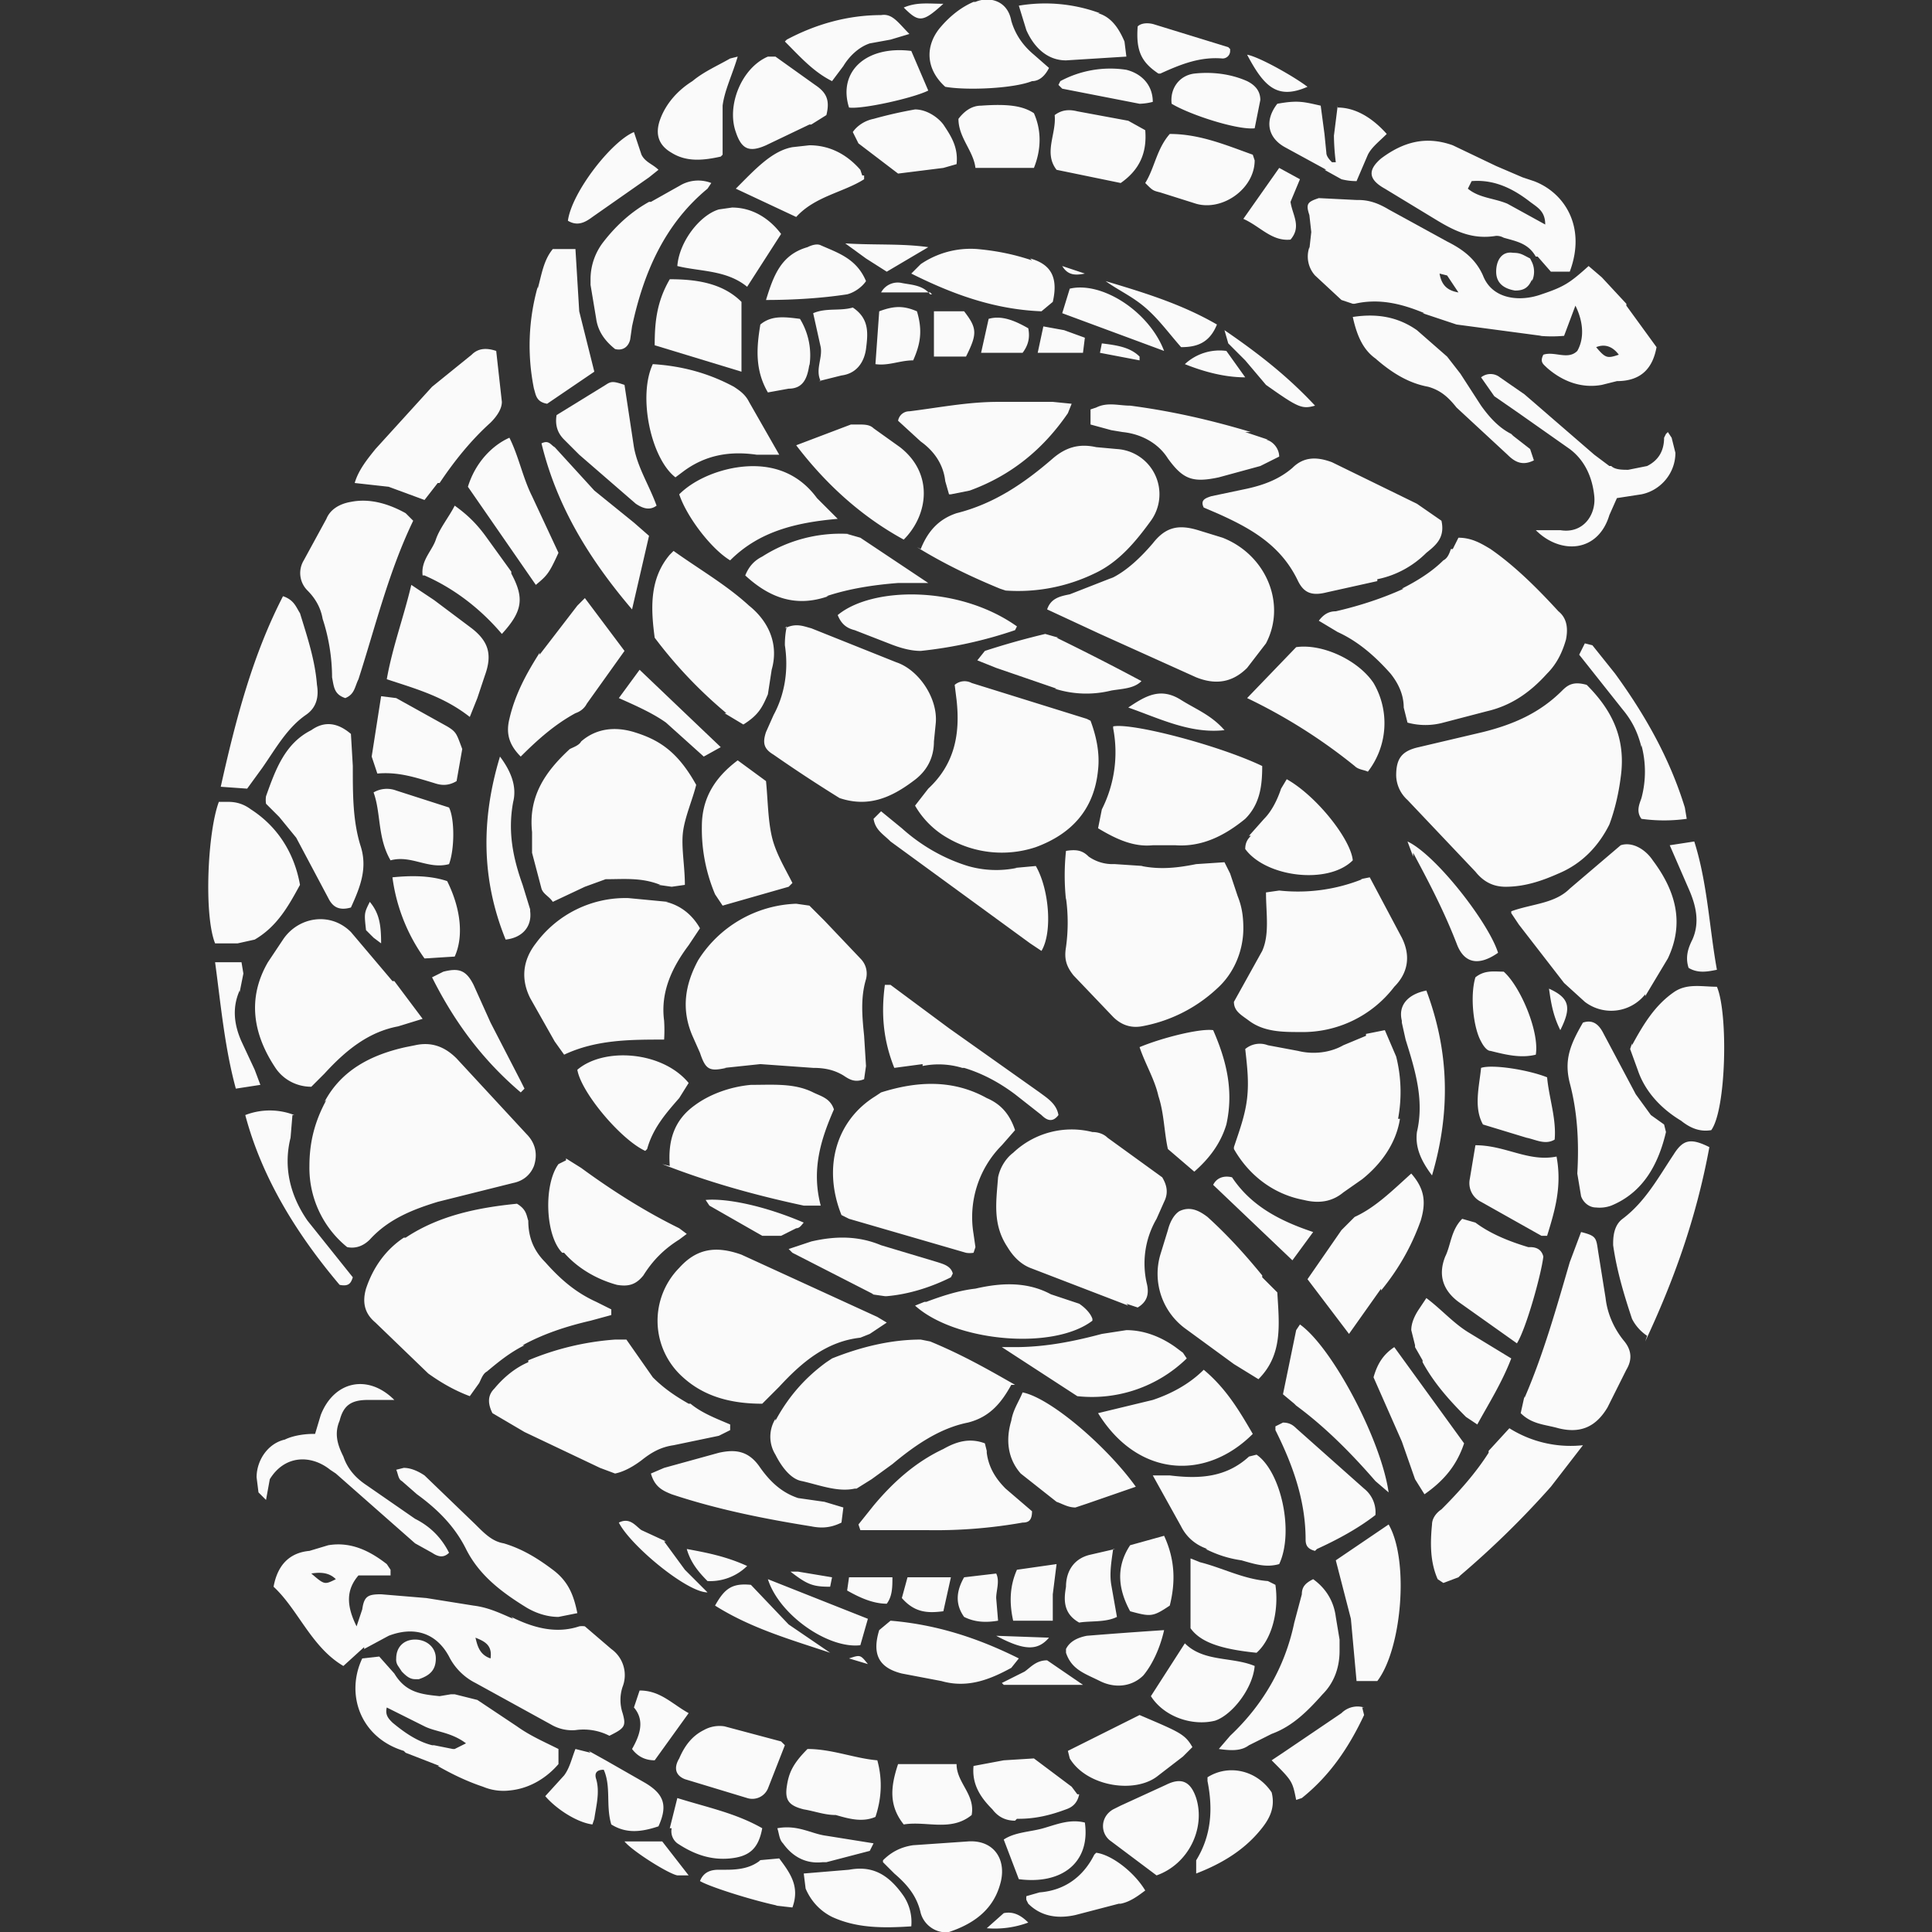 <!--Generated by IcoMoon.io and SVG OMG-->
<svg xmlns="http://www.w3.org/2000/svg" width="1024" height="1024" viewBox="0 0 1024 1024">
  <rect x="0" y="0" width="1024" height="1024" fill="#333333" stroke="none"/>
  <path fill="#FAFAFA" d="M841 363c13 13 21 28 18 49-1 8-3 17-6 25-6 12-15 21-27 26-9 4-18 7-28 7-7 0-12-3-16-8l-36-38a18 18 0 0 1-6-13c0-9 3-13 12-15l34-8c16-4 30-10 42-22 3-3 6-5 13-3zM184 661a54 54 0 0 1-20-43c0-13 3-24 9-35l-1 1c9-17 25-25 43-29l5-1c9-2 16 1 22 7l37 40c5 5 6 11 4 17-2 5-6 8-11 9l-40 10c-13 4-26 9-36 20-3 3-7 5-12 4zm140 36-11 3c-13 3-25 7-36 13h1c-8 4-14 9-20 14-2 1-3 4-4 6l-5 7c-8-3-15-7-22-12l-28-27c-6-5-7-11-5-18 4-12 11-21 20-27h1c18-12 39-16 59-18 5 3 5 6 6 9 0 9 3 16 9 22 8 9 16 16 27 21l8 4zm422-314-2-8c0-7-3-13-7-18-8-9-17-17-28-22l-10-6c3-4 6-5 9-5 13-3 25-7 36-12h-1c8-4 16-9 22-15 2-1 3-3 4-6h1l3-6c7 0 12 3 17 6 13 9 25 21 36 33 5 4 5 10 4 15-2 7-5 13-10 18-9 10-19 17-32 20l-23 6a36 36 0 0 1-19 0zM310 862l14 12a17 17 0 0 1 6 20 22 22 0 0 0 0 14c2 7 1 8-7 12a30 30 0 0 0-18-3 22 22 0 0 1-13-3l-40-22c-6-3-11-8-14-14-7-13-19-16-32-11l-13 7v-1l-11 10c-17-10-24-30-37-42 2-11 8-18 19-19l10-3c12-2 22 3 31 10l2 3v3h-17c-6 7-7 15-1 27l3-9c1-7 3-8 10-8l24 2 25 4c8 1 14 4 21 7l-1-1c12 6 24 9 36 5a9 9 0 0 1 3 0zm-58 6c1 4 2 9 8 11 1-7-3-9-8-11zm-87-34c7 6 7 6 13 3-3-3-7-4-13-3zm534-729 20 1h1c6 0 11 2 16 5l31 17c8 4 15 9 19 18 5 13 20 14 31 10 12-4 15-6 25-15l7 6 13 14v1l16 22c-2 11-8 18-21 18l-8 2c-11 2-21-2-29-9-2-2-4-3-2-7 6-2 13 3 18-2 4-7 3-16-1-24l-6 16a73 73 0 0 1-13 0h1l-45-6-18-6h1c-12-5-24-8-37-5h-1l-6-2-14-13a15 15 0 0 1-3-15v1l1-9-1-9c-2-6-1-7 5-9zm74 50-6-9-4-1c1 6 4 9 10 10zm73 29c5 6 6 6 12 4-3-4-7-6-12-4zM429 480l8 8 19 20c3 3 4 7 3 11-3 10-2 20-1 30l1 16-1 7c-5 2-8 0-11-2-5-3-10-4-16-4l-28-2-19 2h1c-9 2-11 1-14-8l-4-9c-6-14-4-27 3-40a64 64 0 0 1 52-30l7 1zm136-29c6-1 9 0 12 3a22 22 0 0 0 13 4h1l15 1h-1c10 2 19 1 29-1l15-1 3 6 4 12c2 5 3 10 3 17 0 12-5 24-14 32a79 79 0 0 1-40 20c-6 1-11-1-15-5l-21-22c-4-5-5-9-4-15a95 95 0 0 0 0-26v1a123 123 0 0 1 0-26zm-29 283c-5 9-11 17-23 20-15 3-28 12-40 22l-11 8-8 5h-1c-9 2-19-2-28-4-6-1-11-8-14-14a18 18 0 0 1 0-19v1c7-13 16-23 27-31l3-2c15-6 31-10 47-10l5 1c17 7 31 15 45 23h-2zm-48-443c4-10 10-16 19-19 20-5 36-16 51-29 7-6 14-8 23-6l11 1a24 24 0 0 1 18 38c-8 11-17 22-30 28a93 93 0 0 1-47 9l-3-1c-17-7-31-14-44-22l2 1zm-3 136 7-9c14-13 17-29 15-47l-1-8a8 8 0 0 1 9-1l61 19 2 1c3 8 5 17 4 26-2 21-14 34-33 41a57 57 0 0 1-47-5c-7-4-13-10-17-17zm118 266-6-2 1 1-52-20c-5-2-9-6-12-11-8-12-6-24-5-37 1-5 4-10 8-13a45 45 0 0 1 42-11c3 0 6 1 8 3l29 21c3 5 3 9 1 13l-4 9a47 47 0 0 0-5 35c1 5 0 9-5 12z"/>
  <path fill="#FAFAFA" d="M416 333c6-3 10-1 14 0l45 18c12 4 22 19 21 32l-1 10c0 9-4 16-11 21-12 9-24 14-39 9a780 780 0 0 1-35-23c-5-3-6-6-4-12l4-9c6-11 8-24 6-37a46 46 0 0 1 1-10l-1 1zm-53 136-7 1-7-1h1c-10-4-19-3-29-3l-11 4-17 8c-2-3-5-4-6-7l-5-19v-11c-2-19 7-32 20-44 2-1 5-2 6-4 8-7 18-8 28-5 13 4 23 10 33 28-2 8-6 17-7 25s1 18 1 28zm175 130-7 8a54 54 0 0 0-15 47l1 7-1 3a12 12 0 0 1-4 0l-62-18-4-2c-10-25-3-50 18-63l3-2c19-6 38-7 56 3 7 3 12 8 15 17zm196-53 6 14a77 77 0 0 1 1 33h1c-2 13-10 24-20 32l-10 7c-6 5-13 6-21 4-16-3-29-13-37-27v-1c3-9 6-17 7-26s0-17-1-26a12 12 0 0 1 12-2l16 3c8 2 17 1 24-3l12-5v-1l10-2zM555 323c2-6 7-7 12-8l23-9-2 1c9-4 17-12 23-19 7-9 14-10 24-7l13 4c23 9 34 35 23 56l-10 13c-8 8-17 9-27 5l-51-23-28-13zm-85 378-9 6-5 2c-18 2-31 13-43 26l-9 9c-17 0-31-4-42-14a40 40 0 0 1-2-58c9-10 19-12 33-7l72 33 5 3zM352 551c-18 0-36 0-53 8l-5-7-13-23c-5-10-4-20 3-29a59 59 0 0 1 49-24l21 2h-1c8 2 14 7 18 14l-6 9c-9 12-15 25-13 40a82 82 0 0 1 0 10zm374-86 17 32c5 10 3 19-4 26a61 61 0 0 1-50 24c-9 0-19 0-27-6-4-3-8-5-8-10l15-27c4-9 2-20 2-31l7-1a92 92 0 0 0 44-6h-1l5-1zm38-189c2 9-3 13-8 17-7 7-16 12-26 14v1l-27 6c-8 2-12 0-15-6-9-19-25-28-43-36l-7-3c-2-4 1-5 4-6l19-4c9-2 17-5 24-11 6-6 13-6 21-3l45 22 13 9zM387 758l-6 3-24 5c-7 1-12 4-17 8-4 3-9 6-14 7l-8-3-40-19-17-10c-3-6-2-10 1-13 5-6 11-11 18-14v-1a146 146 0 0 1 46-11h6l14 20c6 6 12 10 19 14h1c6 5 14 8 21 11zM224 540l-13 4c-16 3-28 13-39 25l-7 7c-8 0-15-4-19-10-12-18-15-37-4-56l8-12c8-12 25-15 36-4l22 26h1l15 20zm577-57c11-4 23-4 31-12l27-23c6-2 13 2 17 8 12 16 17 33 8 52l-12 20v-1a23 23 0 0 1-32 4l-11-10-24-31-4-6v-1zM442 588c-7 16-12 32-7 51h-10 1c-28-6-52-13-75-22l4 1c-1-13 2-24 13-32 8-6 19-10 30-11 12 0 23-1 33 4 4 2 9 3 11 9zm140-149 2-10a67 67 0 0 0 6-43v-1c10-2 56 10 79 21 0 10-1 20-9 28-11 9-23 15-37 14h-12c-10 1-19-3-29-9zM357 292c14 10 28 18 40 29 10 8 16 20 12 34l-2 13c-3 7-5 11-13 16l-10-6h1a239 239 0 0 1-38-40c-2-15-3-31 8-44l2-2zm320 393c1 17 3 33-10 46l-13-8-26-19a36 36 0 0 1-13-39l4-13c1-4 3-8 6-10 6-3 11 0 15 3 11 10 20 20 29 31v1l8 8zM209 887c6 10 14 11 24 12l6-1h-1 3l12 3 21 14c7 5 14 8 22 12v8c-6 7-15 13-26 14a28 28 0 0 1-14-2c-9-3-17-7-24-11h1l-18-7-1-1c-23-7-31-30-22-49l9-1 8 9zm38 37c-8-6-16-6-22-9l-20-10c-1 4 1 6 3 8 6 5 13 10 21 12h1l10 2h1l6-3zm567-788c-4-7-10-8-17-10a8 8 0 0 0-4-1c-12 2-21-2-31-8l-28-17c-9-5-9-10-2-16 12-9 24-12 38-7l23 11 14 6 6 2c16 6 28 24 19 48h-10l-7-8h-1zm5-17c0-7-4-9-8-12-9-7-19-12-31-11l-2 4c6 5 14 5 21 8l20 11zM183 370c-6-2-6-6-7-11 0-11-2-22-5-31-1-6-4-11-8-15a13 13 0 0 1-2-16l12-22c2-5 7-8 13-9 10-2 20 1 29 6l4 4c-13 27-20 56-29 84-2 4-2 8-7 10zm655 283c8 2 8 3 9 10l4 25c1 9 5 17 10 23 4 5 4 10 1 15l-10 20c-6 10-14 14-26 11-7-2-14-2-20-8l2-9v1c10-23 17-48 24-72l6-16zm1-111c6-2 9 2 11 6l17 32 8 11 7 5 1 4c-4 17-12 32-29 39a18 18 0 0 1-8 1c-4 0-7-3-8-6l-2-12c1-17 0-33-4-48-3-12 0-20 7-32zm-653-61c-7 2-10-1-12-5l-17-32-9-11-7-7a13 13 0 0 1 0-4c5-14 10-28 24-35 7-5 14-4 21 2l1 17v1c0 14 0 28 4 41 4 12 0 22-5 33zm614 276a61 61 0 0 0 39 9l-17 22a478 478 0 0 1-48 47l-1 1-8 3-3-2c-4-9-4-19-3-29 0-3 2-6 5-8 9-9 18-19 25-30v-1l11-12zM263 186l3 27c0 4-3 8-6 11-10 9-19 20-27 32h-1l-7 9-19-7-18-2c2-7 7-13 11-18l30-33 21-17c3-3 7-4 13-2zm601 370 1-3v1c6-11 12-21 22-28 7-5 15-3 23-3 6 14 5 65-3 76-6 1-11-1-16-5-10-6-19-15-23-27l-4-11zm-750-56c-6-15-4-59 2-75h5c4 0 8 1 12 4 14 9 23 23 26 40-6 11-12 22-24 29l-9 2h-12zm186 114 8 5c15 11 32 22 50 31l2 1 4 3-4 3c-8 5-14 11-19 19-4 5-8 6-14 5-11-3-21-9-28-17h-1c-9-9-10-36-2-47l4-2v-1zm425-205c-2-1-5-1-7-3a289 289 0 0 0-57-36l26-27c14-2 33 7 41 19a42 42 0 0 1-3 47zM503 262l-2-7c-1-9-6-16-13-21l-12-11a6 6 0 0 1 6-5c16-2 31-5 47-5h29l10 1-2 5c-13 19-30 33-52 41l-10 2h-1zm-48 546 8-10c10-12 22-23 37-30 7-4 14-6 22-3l1 4v1c1 8 5 14 10 19l14 12c0 5-2 6-5 6a264 264 0 0 1-51 4h-35zM117 417c8-36 17-70 33-101 6 2 7 6 9 9 4 13 8 25 9 38 1 6 0 12-6 16-10 7-16 18-23 28l-8 11zm494 365h9c16 2 30 1 42-10l4-1c13 9 20 41 12 58-7 2-13 0-20-2-7-1-13-3-19-6h1c-6-2-11-6-14-12l-15-27zm295-174c-7 38-19 71-34 103l1-3c-3-2-6-5-8-9-4-12-8-25-10-39v-1c0-5 1-10 5-13 12-9 19-22 27-34 5-8 9-9 19-4zM346 193c16 1 30 5 43 12 3 2 6 4 8 8l16 28h-12c-14-2-27 0-39 9l-4 3c-13-10-20-43-12-60zm402 429c7 8 8 15 5 25-5 14-12 26-21 37v-1l-17 24-22-29 18-26 7-7c11-5 20-14 30-23zM310 317l21 28-20 28c-1 2-3 4-6 5-11 6-20 14-29 23-6-6-8-12-6-20 3-13 9-24 16-35v1l20-26 4-4zm81 86 15 11c1 10 1 20 3 29s7 17 11 25l-2 2-35 10-4-6a89 89 0 0 1-7-36c0-15 7-26 19-35z"/>
  <path fill="#FAFAFA" d="M638 726c12 10 19 22 26 34-25 25-61 23-82-11l29-7c9-3 19-8 27-16zM444 275c-23 2-42 7-57 22-10-6-23-23-27-35 7-7 18-12 29-14 17-3 33 1 44 16l11 11zm189 346-14-12c-2-9-2-19-5-28-2-9-7-17-10-26 12-5 32-10 39-9 7 16 11 32 7 50-3 10-9 18-17 25zm-31 167-26 9-6 2c-4 0-7-2-10-3l-19-15c-7-8-8-18-5-28 1-6 4-10 6-15 15 3 45 29 60 50zM422 236l29-11h4c3 0 6 0 8 2l14 10c18 14 15 36 2 49-22-12-41-29-57-50zm382 476-31-22c-8-6-11-14-7-24 3-6 3-14 9-20l7 2c8 6 18 10 28 13h1c3 0 6 1 7 5-1 9-9 38-14 46zM249 380c-14-11-29-15-44-20 3-17 9-33 13-50l12 8 20 15c9 7 11 14 7 25l-4 12-4 10zm77-195c-5-4-9-9-10-16l-3-18v-3c0-8 3-15 7-20 7-9 15-16 24-21h1l16-9a19 19 0 0 1 16-1l-2 3c-23 19-34 45-40 73l-1 7c-1 4-4 6-8 5zm320 742 6-7c17-16 29-36 34-60l4-15c0-4 2-6 6-8 7 5 11 12 12 20l2 12v6c0 9-3 17-9 23-8 9-16 17-27 21l-12 6c-4 3-9 3-16 2zM395 305c2-5 5-8 9-10a77 77 0 0 1 46-12h-1l7 2 36 24h-16c-13 1-26 3-38 7h1c-17 6-31 1-44-11zm234 415a72 72 0 0 1-58 20l-40-26h7c16 0 31-3 46-7l13-2c10 0 19 4 26 9l4 3 2 3zM556 36c-2 4-5 7-9 7-10 4-35 5-46 3-10-9-11-21-3-31 5-6 11-11 18-14h1c7-3 17-1 19 10 2 7 6 13 12 18l8 7zm-88 950c4-4 9-7 16-8l29-2c14-1 21 10 17 23-4 14-15 21-27 25-6 1-13-3-15-10-2-9-7-15-14-21l-6-6v-1zm210-744-10 5-22 6c-14 3-19 1-27-10-5-8-14-13-24-14l-6-1-11-3v-8l3-1c6-3 12-1 18-1 23 3 44 8 64 14h-3l12 4h-1c4 1 7 5 7 9zM345 781l7-3 29-8c9-2 16-1 22 8 5 7 11 13 20 16l14 2 10 3-1 8c-6 3-11 3-16 2-25-4-50-9-74-17-5-2-9-4-11-11zm-52-649h12l2 33 8 32-25 17c-6-1-6-5-7-8a115 115 0 0 1 2-54v1c2-7 3-15 8-21zm151 194c18-15 64-16 95 6l-1 2a229 229 0 0 1-50 11c-6 0-12-2-17-4l-18-7c-4-1-7-3-9-8zm135 374c-21 16-73 11-94-8l5-2h1c8-3 17-6 26-7 13-3 27-4 40 3l15 5c3 2 6 5 7 8v1zm157 108c11 19 7 66-6 83h-11l-3-33-8-31zm-526-29 4-1c4 0 8 2 11 4l27 26c5 5 9 9 15 10 10 3 18 8 26 14s11 13 13 23l-10 2c-6 0-12-2-17-5-13-8-25-17-32-31-6-12-15-21-26-29l-8-7c-2-1-2-4-3-6zm507-611c13-2 24 0 34 7l16 14 7 9 11 17c5 7 10 12 16 15l1 1 9 7 2 6c-6 3-10 1-14-3l-27-25c-4-5-8-9-15-11-11-2-20-8-28-15-7-5-10-13-12-22zM463 434l4-4 11 9c10 9 22 16 35 20a54 54 0 0 0 26 1h-1l11-1c7 12 9 35 3 45l-6-4-74-54c-4-4-8-6-9-12zm293 254c8 6 14 13 22 18l23 14c-5 13-12 24-18 35l-6-4c-9-9-17-18-23-29v-1l-4-7v-1l-2-8c0-4 2-8 4-11l4-6zM241 268c7 5 12 10 17 17l13 18v1c7 13 6 20-5 32-11-13-25-24-41-31h-1c-1-8 5-13 7-19s7-12 10-18zm441 145c16 9 34 32 35 43-13 13-46 9-57-6 0-3 1-5 3-7h-1l8-9c4-4 7-10 9-16l3-5zM344 284l-9 39c-23-27-40-55-48-88 4-2 5 1 7 2l21 23 21 17zm21 290-5 8c-7 8-14 16-17 27l-1 1c-13-6-34-31-36-43 14-12 45-10 59 7zm315 165 7-34 2-3c17 12 43 61 47 89l-7-6c-13-15-27-29-42-40l-1-1-6-5z"/>
  <path fill="#FAFAFA" d="M785 200a8 8 0 0 1 10 0l13 9 37 32 8 6h1c2 2 6 2 9 2l10-2c6-3 9-8 9-15l1-2 1-1 2 3 2 8c0 11-8 20-18 22l-13 2-4 9c-6 20-26 21-39 8h14-1c12 2 19-8 18-18s-5-19-13-25l-27-19-13-9-7-10zm-437 68c-4 3-8 1-11-1l-30-26-8-8c-3-3-5-7-4-13l26-16c3-2 4-2 10 0l5 33c2 11 8 20 12 31zm381 535c-9 7-20 13-31 18l-1 1c-4-1-5-3-5-6 0-21-7-40-16-58v-2l4-2c3 0 5 1 7 3l36 32a16 16 0 0 1 6 14zM472 522l31 23 48 34c4 3 9 6 10 12-3 4-6 3-9 0l-14-11c-8-6-17-11-27-14h-1a43 43 0 0 0-21-1v-1l-15 2c-6-15-7-29-5-44zM209 742h-14c-9 0-13 3-15 11-3 7-1 13 2 19 2 6 6 11 12 15l26 18c8 4 14 10 18 18-3 3-6 2-9 0l-9-5-42-37-3-2c-10-8-24-8-32 5l-2 11-4-4-1-8c0-9 6-18 15-20 4-2 10-3 15-3h1l3-10c7-18 25-22 39-8zm87-449c-5 11-6 12-12 17l-36-52c4-13 13-22 22-26 5 10 7 21 12 31l14 30zm51-110c0-12 1-23 8-35 14 0 28 2 38 12v37zm381 547c2-7 5-12 11-16l37 51c-4 12-11 20-21 27l-5-8-7-20-15-34zm-62 146c-20-2-30-6-35-13v-37l5 2c12 3 23 9 36 10l4 2c2 14-2 29-10 36zm-53 118-24-18c-6-4-6-13 1-17l4-2 24-11c8-4 13-2 16 7 5 16-4 35-21 41zM466 864l6-5c24 2 46 9 68 20l-4 5c-11 6-23 11-37 7l-21-4c-12-3-16-10-12-23zm92-704-6 5c-25-1-47-9-69-20l5-5a47 47 0 0 1 30-8c11 1 20 3 29 6l-1-1c11 3 15 10 12 23zM411 30l21 15c6 4 8 8 6 16l-8 5h-1l-23 11c-9 4-13 2-16-7-5-14 3-34 17-40h4zM200 410l-3-9 5-32 8 1 27 15c5 3 5 4 8 12l-3 17c-5 3-9 2-12 1-10-3-19-6-30-5zm582 197c16 0 28 9 43 6 3 16-1 29-5 42h-3l-32-18a11 11 0 0 1-6-12l3-18zM416 925l-9 23a9 9 0 0 1-11 5l-33-10c-5-2-6-6-3-11 3-7 7-12 13-15a17 17 0 0 1 11-2l30 8 2 2zm89-250-1 2c-10 5-22 9-34 10h-1l-7-1h1l-43-22-2-2 12-4c13-3 25-3 37 2l30 9c3 1 7 2 8 6zM607 97c5-8 6-18 13-26 16 0 30 6 44 11l1 3c0 15-17 27-31 23l-19-6c-4-1-4-1-8-5zm-2 264c-4 4-10 4-16 5a55 55 0 0 1-30-1h1l-32-11-10-4 4-5a407 407 0 0 1 32-9l7 2h-1a1377 1377 0 0 1 45 23zm2-292c1 12-3 21-13 28l-34-7c-7-9 0-19-1-29 4-3 8-3 12-2l27 5 9 5zm-3 840c21 9 24 10 28 17l-5 5-13 10c-12 10-38 6-47-9l-1-4zm-176 18c13 0 25 5 37 6 3 11 2 21-1 30-7 3-14 1-21-1-6 0-11-2-17-3-8-2-10-5-9-12s3-12 11-20zm-38-827c10-10 19-20 30-22l9-1c11 0 20 5 27 13l1 3h1v2c-11 7-26 9-36 20zm-66 867c-3-10 0-20-4-29-4 0-5 2-4 5 2 7 0 14-1 21l-1 3c-8-1-19-8-25-15l10-11c3-4 4-9 6-14l8 2-1-1 9 5 21 12c10 6 12 12 7 23-9 3-17 4-25-1zM677 55c11-2 14-1 23 1l2 15 1 10c0 2 2 4 3 5h2a123 123 0 0 1-1-15v1l2-16v1c9 0 18 5 26 14-4 4-8 7-10 11l-6 14a32 32 0 0 1-8-1l-9-5h1l-22-12c-9-5-11-14-4-23zm-263 69-18 28c-11-9-25-8-37-11 1-13 12-27 22-30l7-1c11 0 20 6 26 14zm196 775 18-28c10 10 25 7 37 12-1 12-12 26-21 29-12 3-27-2-34-13zM391 30c-3 10-7 18-8 26v26l-1 1c-9 2-18 3-26-2-7-4-9-10-6-18s9-15 17-20c6-5 13-8 20-12l4-1zm243 963v-7c8-13 9-27 6-42v-2c11-7 26-4 34 8 2 8-1 14-6 20-9 11-21 18-34 23zm-86-61 20 15 3 4h1c-1 5-4 7-7 8-8 3-16 5-25 5h-1l-1 1c-5 0-9-2-12-6-6-6-11-13-10-23l16-3 16-1zM507 87l-7 2-24 3-21-16-3-6c2-3 6-6 11-7a230 230 0 0 1 22-5c6 0 12 4 15 8 4 6 8 12 7 21zM238 458c-11 3-20-5-31-2-7-12-5-25-9-36a14 14 0 0 1 12-1l28 9c3 6 3 22 0 30zm582 113c1 11 5 22 4 33-5 3-10 0-15-1l-23-7c-5-9-2-20-1-30 6-2 25 1 35 5zm-64-46c12 32 13 64 3 98-6-8-9-15-8-23 4-17-1-33-6-49l-2-9v-1c-2-8 3-14 13-16zm-488-27c-13-32-13-64-3-97 6 8 9 16 7 24-3 16 0 30 5 44l4 13v1c1 8-4 14-13 15zM540 3a84 84 0 0 1 43 4h-1c7 2 11 8 14 15l1 8-32 2c-10 0-17-7-21-16l-4-13zm-57 1018c-15 1-29 1-42-5-6-3-11-8-14-15l-1-8 12-1 12-1c11-2 20 1 29 14a25 25 0 0 1 4 16zm25-958c3-4 7-7 12-7 14-1 22 0 28 4 4 9 4 19 0 29h-31c-1-9-9-16-9-26zM187 677c-1 3-2 5-7 4-22-26-41-56-50-90a36 36 0 0 1 26 0h-1l-1 12c-4 16 0 31 9 44l20 25 4 5zm650-330 3-6 4 1 12 15c16 22 29 45 37 71l1 6a87 87 0 0 1-24 0c-3-4-1-8 0-11a54 54 0 0 0 0-28v1c-2-8-5-14-10-20zM476 935h31c0 10 10 16 8 27-11 9-24 3-36 5-8-10-7-20-3-32zm338-376c-8 2-16 0-24-2-2 0-4-3-5-5-4-7-6-24-3-34 5-4 10-3 15-3 9 8 19 32 17 44zm-577-92c7 14 9 29 4 40l-16 1a95 95 0 0 1-17-43c10-1 20-1 29 2zM482 18l-10 3-11 2c-6 2-11 7-14 12l-6 8c-10-5-17-13-25-21l1-1c15-8 32-13 50-13 6-1 9 4 15 10zm99 964c8 1 20 10 26 20-4 3-8 6-13 7h-1l-23 6c-9 2-18 1-25-6l-1-2a9 9 0 0 1 0-2l7-2c13-1 23-8 29-20l1-1zm-16-108c2-4 6-6 11-7a2603 2603 0 0 1 41-3c-2 9-6 18-11 24-6 6-15 7-23 3s-15-6-18-15v-2zM406 159c4-13 8-24 22-28 2-1 5-2 7-1 9 4 19 7 24 19-2 3-6 6-10 7-13 2-28 3-43 3zm-47 794c16 5 31 8 45 16-2 11-7 15-17 16s-19-2-28-8a8 8 0 0 1-3-8h-1l4-16zM668 53l-3 15c-9 1-34-7-44-13-1-8 4-15 12-16 9-1 19 0 28 4 4 2 7 5 7 10zm-367 64c2-15 23-42 35-47l4 12c2 4 6 5 9 8l-5 4-30 21c-4 3-8 5-13 2zm386 837c-2-10-2-10-13-21l6-4 31-21a12 12 0 0 1 12-3h-1l1 4c-8 17-18 32-33 44l-3 1z"/>
  <path fill="#FAFAFA" d="M492 48c-8 4-35 10-42 9-6-19 9-33 33-30zm48 948-8-21c6-4 14-4 21-6s14-5 22-3c3 21-12 33-35 30zm59-177 18-5c6 13 6 25 3 37-9 6-10 6-21 3-6-11-8-23 0-35zM424 169a37 37 0 0 1 5 25v-1c-1 7-3 13-11 13l-11 2c-7-12-6-24-4-36 6-5 13-4 21-3zm322 277c15 7 43 43 48 59-10 7-18 6-22-5-7-18-15-33-23-48v2l-3-8zM276 579c-20-17-35-37-47-61l6-3c8-2 12-1 16 7l9 20 16 31 2 4zm131 258 53 21-4 14c-17 2-43-16-49-35zm165 23c-9-5-8-13-7-19 0-8 4-15 13-17l13-3h-1c-1 7-2 13-1 19l3 17c-6 3-14 2-20 3zm45-674-54-20 4-13c17-4 42 12 50 33zm-165-23c9 6 8 14 7 22-1 7-5 13-13 14l-12 3h1c-3-6 1-12 0-18l-4-18c7-3 14-1 21-3zm-81 834c2-5 6-6 10-6h4c7 0 13-1 18-5h-1l11-1c6 8 11 15 7 26l-9-1h1c-14-3-36-10-41-13zM652 26v1a4 4 0 0 1-4 4c-12-1-22 3-33 8h-1c-9-6-12-12-11-25 2-2 6-2 9-1l39 12 1 1zm233 422 13-2c7 22 8 46 12 68-5 1-10 2-15-1-2-6 0-11 2-15 4-9 2-18-2-27l-10-23zM138 575l-13 2c-6-22-8-45-11-67h14l1 6-2 10v-1c-4 9-3 18 1 27l7 15 3 8z"/>
  <path fill="#FAFAFA" d="M379 851c5-9 9-12 19-11l20 21 22 15c-21-7-42-13-61-25zm3-455-9 5-20-18c-7-5-16-9-25-13l11-15zM678 89l11 6-5 12c1 7 6 13 0 20-10 1-16-7-25-11zM365 908l-18 25c-5 0-9-2-12-6 4-7 7-15 1-22l3-9c11 0 17 7 26 12zm288-284c10 15 25 23 43 29l-11 15-42-40c2-4 6-5 10-4zm-27-440c-7-8-12-15-19-21s-14-9-21-14c20 6 40 12 59 23-4 10-11 12-19 12zm-142 7c-7 0-13 3-20 2l2-28c8-3 13-3 20 0 3 10 2 17-2 26zm74 668h-21c-2-9-2-18 2-27l21-3-2 16v14zm53-805a31 31 0 0 1-7 1l-41-8-2-2 1-2a56 56 0 0 1 35-6c8 2 14 8 14 17zM412 969c11-2 18 3 26 4l25 4-2 4-23 6h-2c-9 1-16-3-21-10-2-2-2-5-3-8zm-38-333c11-1 31 3 52 12-1 1-2 3-4 3l-8 4h-10l-28-16-2-3zm275-249c-18 2-34-6-51-12 9-6 17-11 28-4 8 5 16 8 23 16zM512 189h-17v-24h16c7 9 7 12 1 24zm159 15-11-13-9-9-2-7c19 13 34 25 48 40-7 2-9 1-26-11zM529 859c-6 1-12 1-18-2-5-7-4-14 0-21l17-2c2 4 0 9 0 13l1 12zm-154-15c-11 0-41-25-47-37 6-3 9 2 12 4l13 6h-1l11 15 12 12zm103 3 3-11h23l-4 18c-8 1-15 1-22-7zm67-673c1 5 0 9-3 13h-22l4-18c7-2 14 1 21 5zm-75-30-11-7-11-8c16 1 30 0 44 2zM211 883a6 6 0 0 1-1-4c0-6 4-10 10-10s11 4 11 10-3 9-9 11h-2c-3 0-5-2-7-4l-2-3zm601-744a12 12 0 0 1 0 10v-1c-2 5-5 6-9 6-6-1-10-4-10-10s3-11 9-10c4 0 5 1 9 3l1 2zM574 893h-42l-1-1 12-6c3-2 6-6 12-6zm-178-63a28 28 0 0 1-21 8c-5-5-9-10-11-17 11 2 21 4 32 9zm53 13 1-7h23c0 5 0 10-3 14-7 0-14-3-21-7zm125-656h-24l3-14 11 2 11 4-1 8zm76-1 10 14c-11 0-22-3-32-7a27 27 0 0 1 22-7zm11-157c6 1 24 11 32 17-16 7-23 0-32-17zM331 976h20l14 18h-6c-5-1-24-13-28-18zM202 500l-4-3-4-4c-1-9-1-9 2-15 5 6 6 12 6 22zm625 46c-4-8-5-15-6-22 11 5 12 10 6 22zm-304 476 9-8c5-1 9 1 13 5a51 51 0 0 1-22 3zm33-154c-6 7-13 7-28-1l28 1zM500 2c-11 10-13 10-21 2 7-3 13-2 21-2zm-81 831h4l18 3-1 5c-9 0-12-1-21-8zm185-642-21-4 1-5c8 1 15 2 20 7zm-111-36h-26a10 10 0 0 1 11-5c5 1 11 1 15 6zm-33 727-10-3c6-2 6-2 10 3zm115-737c-5 1-9 1-12-4l12 4zm-82 11h1l-1-1z"/>
</svg>
